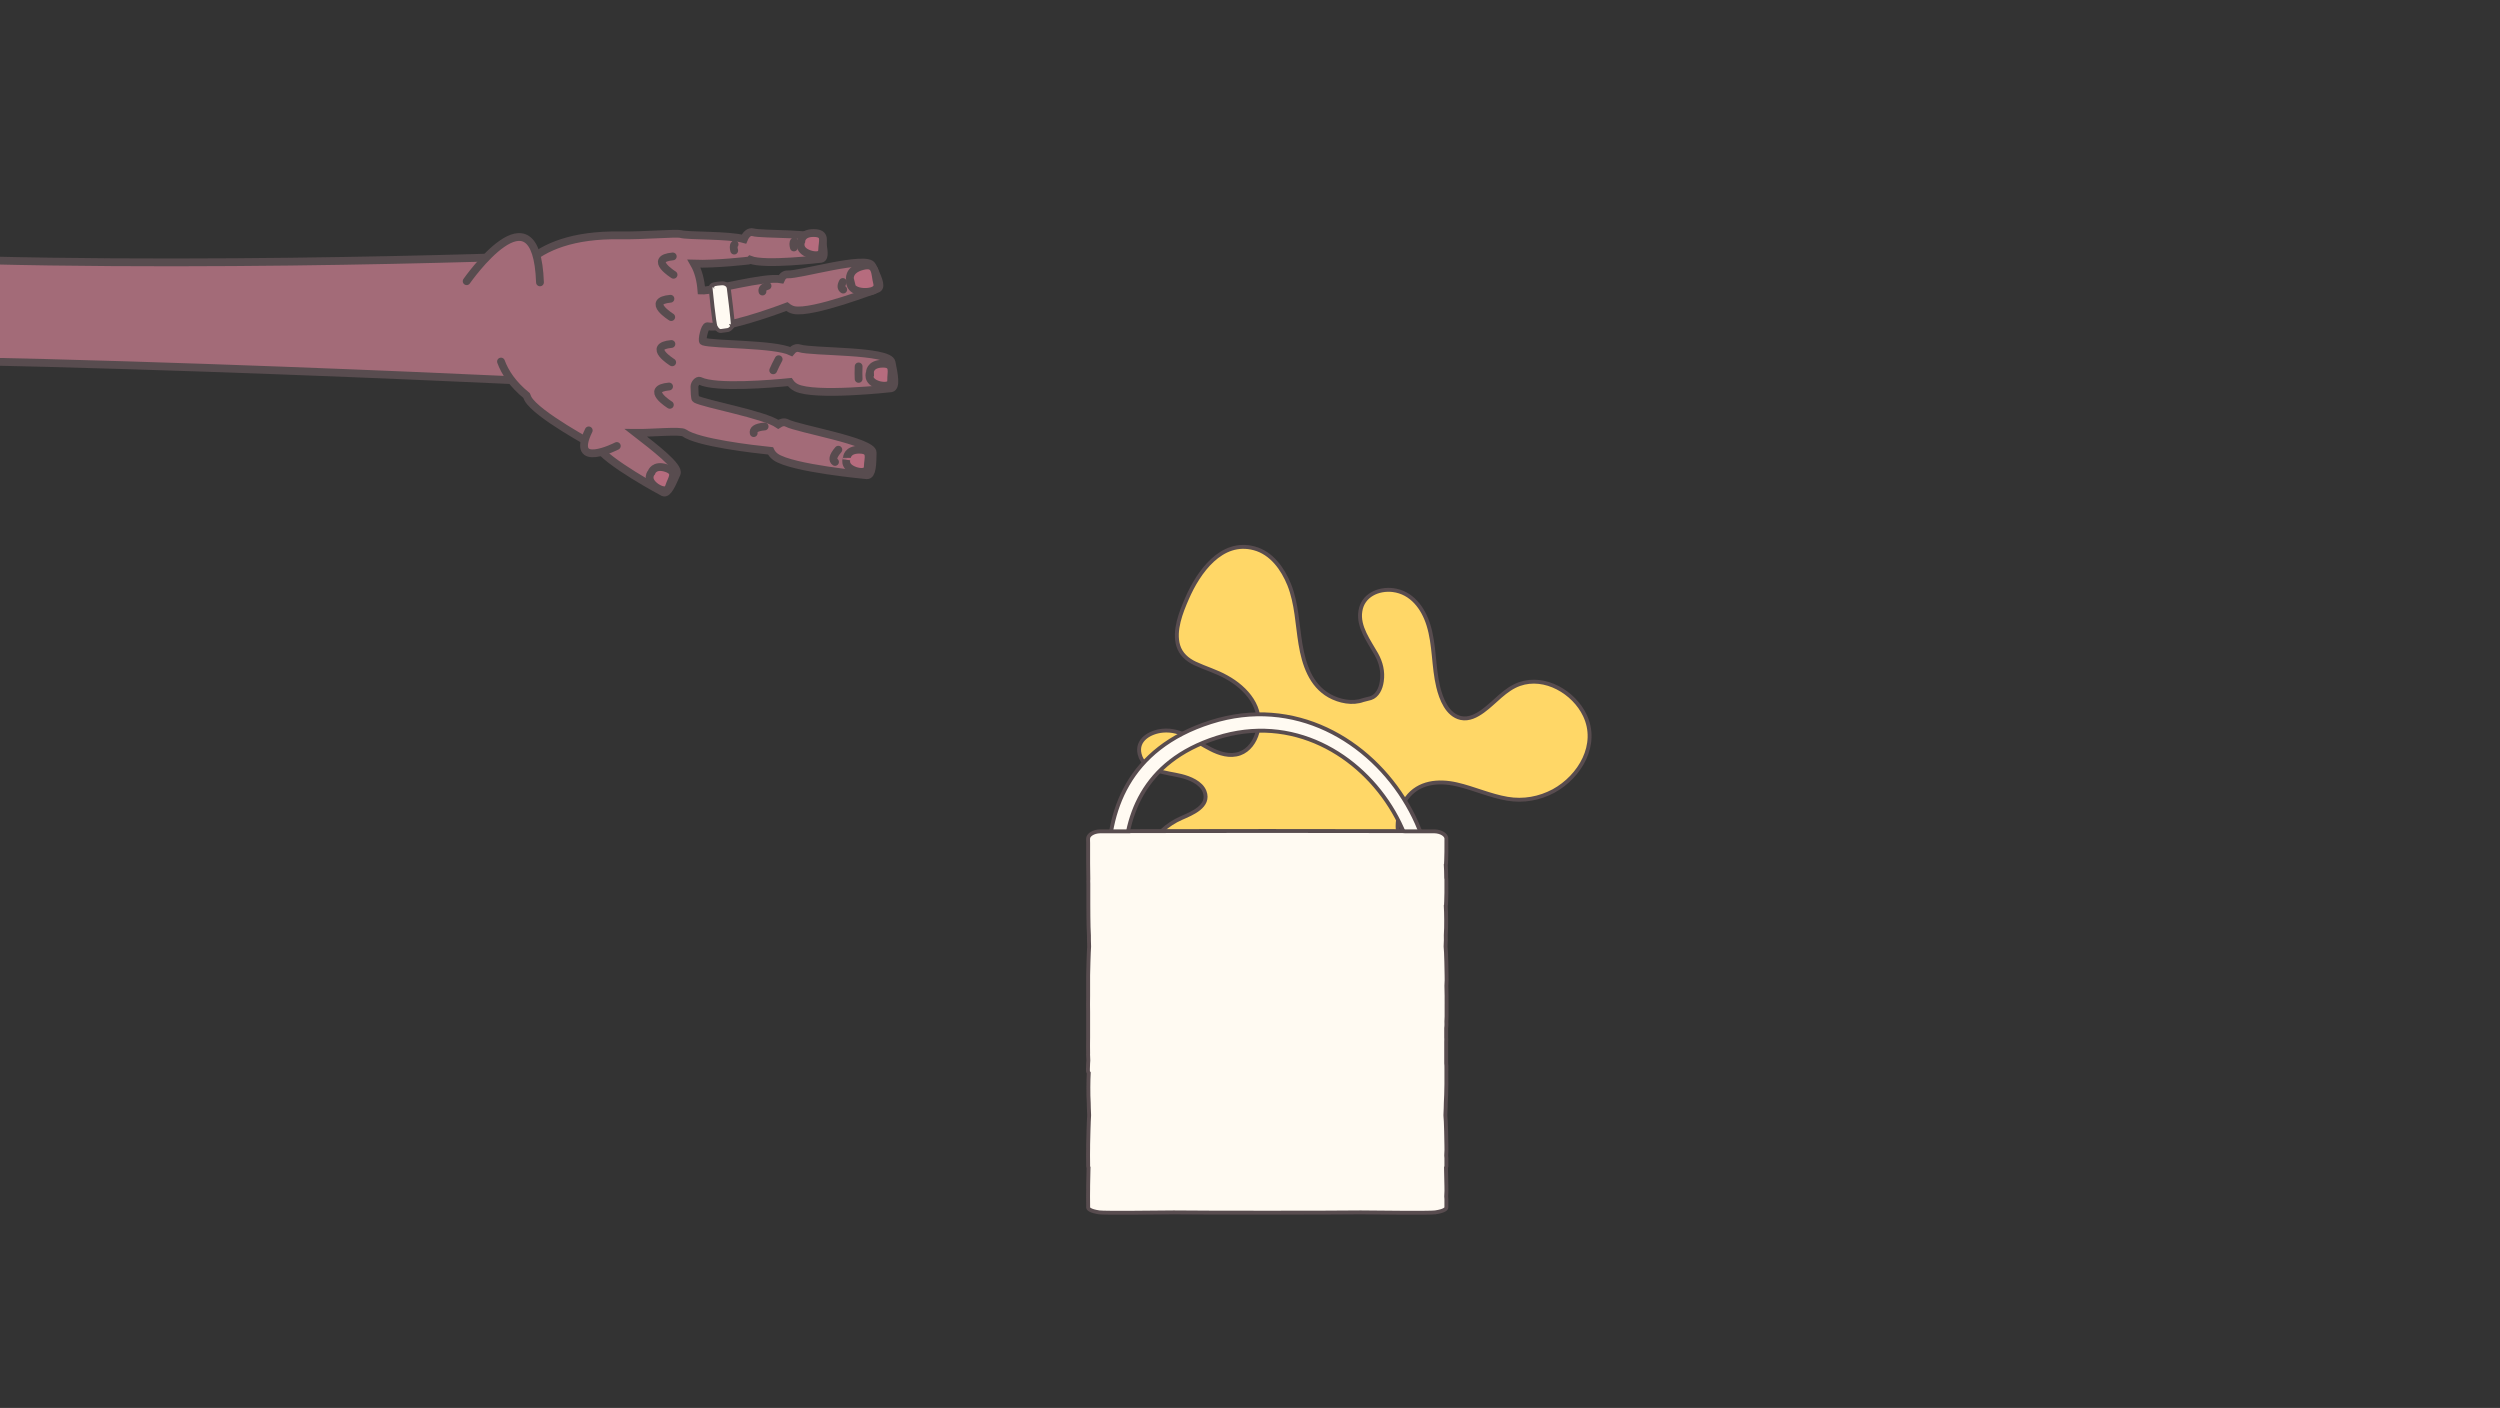 <?xml version="1.0" encoding="utf-8"?>
<!-- Generator: Adobe Illustrator 22.1.0, SVG Export Plug-In . SVG Version: 6.00 Build 0)  -->
<svg version="1.1" id="Layer_1" xmlns="http://www.w3.org/2000/svg" xmlns:xlink="http://www.w3.org/1999/xlink" x="0px" y="0px"
	 viewBox="0 0 1282 722" style="enable-background:new 0 0 1282 722;" xml:space="preserve">
<rect x="0" y="0" width="1282" height="722" fill="#333333" stroke="none"/>
<style type="text/css">
	.st0{fill:#A36B78;stroke:#584C4F;stroke-width:4;stroke-linecap:round;stroke-miterlimit:10;}
	.st1{fill:#B66C7E;stroke:#584C4F;stroke-width:4;stroke-miterlimit:10;}
	.st2{fill:#FFFAF2;stroke:#584C4F;stroke-width:2;stroke-miterlimit:10;}
	.st3{fill:#FFD767;stroke:#584C4F;stroke-width:2;stroke-miterlimit:10;}
</style>
<g id="Layer_5">
</g>
<g id="Layer_3">
</g>
<g>
	<g>
		<path id="XMLID_84_" class="st0" d="M-478.8,107.7c132.7,8.3,295.7,16.3,380.4,21.9c153.4,10.2,379.1,1.5,379.1,1.5l-6.5,64.4
			c0,0-398.1-19.4-481.9-7.5c-60.1,8.5-281.8-11.5-411.2-18.8"/>
		<path class="st0" d="M270.6,134.3c8.5-7.6,23-14,47.4-13.6c11.4,0.2,28.8-1.3,31-0.7c3.8,1.1,24.7,0.4,32.5,2.6
			c1-2.4,2.7-4,4.6-3.5c4.6,1.4,34.6,0,35.4,4.4c0.9,4.4,1.7,8.8-0.4,9.2c0,0-28.9,3.5-36.4,0.5c-0.2,0.2-0.4,0.4-0.7,0.4
			c0,0-16.7,2-28.1,1.6c2.3,4,3.4,8.6,3.8,13.8c5.4,0.3,32.4-7.4,40.8-5.8c0.7-1.6,1.9-2.6,3.4-2.5c5.9,0.4,40.7-9.9,43.3-4.5
			c2.6,5.4,5.2,10.7,2.9,11.8c0,0-33.5,13-43,11c-1.4-0.3-2.6-1-3.6-1.8c-7.6,2.9-32.7,11.8-40.7,10.1c-1.4-0.3-3.1,7.5-2.2,7.8
			c5.4,1.8,36.6,1.1,45.1,5.2c1.2-1.5,2.7-2.2,4.3-1.7c6.1,2.1,46,0.8,47.2,7.2c1.3,6.4,2.5,12.7-0.2,13.3c0,0-39.2,4.4-48.7-0.3
			c-1.4-0.7-2.5-1.7-3.3-2.9c-9,0.9-38,3.4-46.1-0.6c-1.1-0.5-2.8,1.4-2.8,3c0,2.2,0.2,6.1,0.6,6.3c4.8,2.6,35,7.9,42.4,13
			c1.5-1,3-1.4,4.4-0.7c5.5,3,44.1,9.4,44,15.2c-0.1,5.8-0.2,11.6-2.9,11.6c0,0-38.6-3.5-46.9-9.4c-1.2-0.9-2.1-2-2.6-3.1
			c-8.8-0.9-37.3-4.2-44.2-9.2c-1.9-1.4-16.9,0.1-24.8,0c9.4,7.3,22.4,17.2,20.9,20.8c-2.3,5.3-4.5,10.6-6.8,9.7
			c0,0-29.4-15.6-34.2-23.9c-0.3,0.1-0.6,0.1-0.9,0c0,0-30-16-34.4-24.2c-0.3-0.6-0.5-1.1-0.7-1.6c-7-5.7-11-11.7-13.1-17.4"/>
		<path class="st0" d="M267.7,137.1c0.9-1,1.9-1.9,2.9-2.9"/>
		<path id="XMLID_83_" class="st0" d="M239.3,144.2c0,0,35.8-51.4,37.6,0.6"/>
		<path class="st1" d="M450.6,197.4c0,0,6.6,1.9,6.4-2.4c-0.1-4.3,1.9-8.7-4.6-8.5c-6.5,0.2-6.3,4.5-6.3,4.5
			S444.1,195.5,450.6,197.4z"/>
		<path class="st1" d="M438.5,241.4c0,0,6.4,2.3,6.5-2.1s2.3-8.6-4.2-8.7c-6.5-0.1-6.5,4.2-6.5,4.2S432,239.1,438.5,241.4z"/>
		<path class="st1" d="M415.1,130.3c0,0,6.4,2.3,6.5-2.1s2.3-8.6-4.2-8.7c-6.5-0.1-6.5,4.2-6.5,4.2S408.7,128.1,415.1,130.3z"/>
		<path class="st1" d="M442.9,149.7c0,0,8.2,0.5,6.9-4.5c-1.3-5-0.2-10.7-7.7-8.7s-6.2,7-6.2,7S434.7,149.2,442.9,149.7z"/>
		<path class="st1" d="M336.3,249.7c0,0,5.5,4,6.8-0.2c1.3-4.1,4.6-7.5-1.6-9.5c-6.1-1.9-7.4,2.2-7.4,2.2S330.8,245.7,336.3,249.7z"
			/>
		<path id="XMLID_82_" class="st0" d="M345.4,140.9c0,0-13.3-8.2-0.4-9.4"/>
		<path id="XMLID_81_" class="st0" d="M344.2,162.6c0,0-13.3-8.2-0.4-9.4"/>
		<path id="XMLID_80_" class="st0" d="M344.7,185.8c0,0-13.3-8.2-0.4-9.4"/>
		<path id="XMLID_79_" class="st0" d="M343.5,207.6c0,0-13.3-8.2-0.4-9.4"/>
		<path id="XMLID_78_" class="st0" d="M316.3,228.7c0,0-24.4,12.5-14.4-8"/>
		<path id="XMLID_77_" class="st0" d="M386.5,222.1c-0.4-1.6,0.9-3,5.6-3.4"/>
		<path id="XMLID_76_" class="st0" d="M396.5,189.9c0.7-1.6,1.6-3.5,2.8-5.7"/>
		<path id="XMLID_75_" class="st0" d="M396.7,146.1"/>
		<path id="XMLID_74_" class="st0" d="M391,149.5c-0.3-1.2,0.3-2.2,2.6-2.9"/>
		<path id="XMLID_73_" class="st0" d="M380.2,126"/>
		<path id="XMLID_72_" class="st0" d="M376.5,128.5c-0.3-1.2-0.5-2.6,0.2-3.2"/>
		<path id="XMLID_71_" class="st0" d="M428.2,236.9c-1.3-0.9-1.4-2.7,1.7-6.3"/>
		<path id="XMLID_70_" class="st0" d="M440.3,194.3c-0.1-1.7-0.1-3.8,0-6.4"/>
		<path id="XMLID_69_" class="st0" d="M432.4,148.5c-1-0.7-1.3-1.8-0.2-3.9"/>
		<path id="XMLID_68_" class="st0" d="M407.1,126.9c-0.3-1.2-0.5-2.6,0.2-3.2"/>
	</g>
	<path id="XMLID_67_" class="st2" d="M373.7,147.7c0.1,0.4,2.2,17.6,2.1,19.1c0,0.2-0.3,0.8-0.6,1.1c-0.4,0.5-1.1,1.1-1.8,1.3
		c-0.1,0-3.3,0.5-3.4,0.5c-1,0.2-2.1-0.3-3.1-2.3c-0.7-1.5-2.5-19.1-2.5-19.5c-0.1-1.2,0.7-1.9,1.7-2.1c0.6-0.2,3.1-0.5,3.8-0.5
		C371.5,145.1,373.4,145.9,373.7,147.7z"/>
	<path id="XMLID_66_" class="st2" d="M366.3,147.1c0,0-0.6-0.2-0.8,0.2"/>
	<path id="XMLID_65_" class="st2" d="M375,166.4c0,0-0.2,0.7-0.5,0.9"/>
</g>
<g>
	<path class="st3" d="M812.7,366.8c-5.6-11.8-20.5-20.6-33.5-16c-7.4,2.6-12.5,9.3-18.7,13.8c-3.3,2.4-7.2,4.5-11.4,3.6
		c-7-1.6-10.1-9.8-11.6-16c-2.5-10.4-1.8-21.4-5-31.7c-2.7-8.7-8.6-16.7-18.2-17.9c-7.5-0.9-15.5,2.7-16.7,10.8
		c-1.3,8,4.5,15.5,8.2,22.1c2.4,4.3,3.5,8.9,2.8,13.8c-0.5,3.8-2.3,7.6-5.7,8.7l-3.9,1c-5.4,2-12.1,0.7-17.3-2.2
		c-9.6-5.4-13.1-16.2-14.8-26.4c-1.7-10.2-1.9-20.8-5.8-30.6c-3.3-8.1-9-16.2-17.9-18.6c-16.9-4.6-28.7,12.3-34.5,25.7
		c-3.1,7.1-6.8,16.4-4.5,24.2c1.3,4.3,4.6,7.2,8.6,9.1c5.3,2.5,11,4.1,16.1,7c10.4,5.7,19.2,15.9,15.9,28.4c-1.3,4.7-4.3,9.1-9,10.8
		c-5.1,1.8-10.5,0.1-15.1-2.3c-8.1-4.1-14.9-10.3-24.5-9.4c-6.3,0.6-13.6,4.6-11.8,12c2.2,9.1,14.1,9.4,21.3,11.2
		c4.4,1.1,10.2,3.4,12,8c2.9,7.6-6.7,11.3-11.9,13.6c-14.6,6.4-22.9,21.6-23.1,37.2c-0.3,15.9,8.4,31.2,24,36.3
		c15,4.9,32.8,0.3,43.9-10.9c6.6-6.7,8.9-14.6,10.7-23.5c1.1-5.5,2.7-12.3,7.9-15.3c4.1-2.4,11.9-3,14.1,2.4
		c1.8,4.5-2.1,9.1-0.1,13.7c1.6,3.6,5.3,5.7,8.8,7.1c8.4,3.4,19.3,6.1,28.4,4.1c6.8-1.5,13.4-7.1,14.4-14.3
		c1.5-10.5-10.1-14-14.9-21.3c-5-7.7-3.9-18.5,1.5-25.8c6.1-8.2,16.2-9.1,25.5-7c8.8,2,17.2,5.9,26.1,7.4c8.2,1.4,16.4-0.1,23.7-4
		C810.2,398.2,819.9,381.8,812.7,366.8z"/>
	<path class="st2" d="M620.9,370.3c-85.8,27.3-40.8,130.6-40.8,130.6s54.9,64.8,125.2,13.2C775.6,462.4,706.7,343,620.9,370.3z
		 M700,507.7c-63.3,46.5-112.7-11.9-112.7-11.9s-40.5-92.9,36.7-117.5C701.2,353.7,763.2,461.2,700,507.7z"/>
	<g id="XMLID_134_">
		<path id="XMLID_135_" class="st2" d="M741.7,523.9c0,0,0-0.1,0-0.2c0-1.1,0.1-2.1,0.1-2.5c0-0.3,0-1.4,0-2.9c0-1.8,0-3.4,0-3.5
			c-0.1-0.8,0.1-3.5,0-4.1c0,0-0.1-4.7-0.1-5.2c0.1-1.4,0.2-4.5,0.1-5.3c0-0.9-0.2-12.9-0.5-14.8c0-0.1,0-0.2,0-0.3
			c0.1-2.1,0.2-4.1,0.1-5.5c0.3-4.2,0.2-11.9,0-15c0.3-0.3,0.4-13.4,0.3-13.8c0-0.2-0.1-0.3-0.1-0.5c0-2.7-0.1-5.2-0.2-6.7
			c0.3-0.3,0.4-13.4,0.3-13.8c-0.2-1.6-2.5-3.4-6.2-3.5c-0.4,0-7.1,0-15,0c-0.5,0-0.9-0.1-1.3-0.1c-1.7-0.1-137-0.1-138.7,0
			c-0.5,0-0.9,0-1.3,0.1c-7.8,0-14.5,0-15,0c-3.7,0.1-6,1.9-6.2,3.5c0,0.4-0.1,1.5,0,2.4c0,0.7,0,10.4,0,10.5c0,0.2,0,3.9,0.1,7.9
			c0,0.1,0,0.1,0,0.2c0,0.4-0.1,1.5,0,2.4c0,0.7,0,10.4,0,10.5c0,0.3,0,11.8,0.3,16c0,1.5,0,3.4,0.1,5.5c0,0.1,0,0.2,0,0.3
			c-0.2,1.8-0.5,13.8-0.5,14.8c0,0.7,0,10.4,0,10.5c-0.1,0.6,0,8,0,8.1c0,0.3,0,0.8,0,1.4c0,0.6,0,0.9,0,1.1c0,0.3,0,2.1,0,4.1
			c0,0.6,0,1.2,0,1.7c0,0.2,0,0.4,0,0.6c0,2.2,0,4.1,0,4.1c-0.1,0.6,0,8,0,8.1c-0.1,0.7,0.1,2.5,0.1,3.9c0,0.5-0.1,0.9-0.1,1.3
			c0,0.5-0.1,2-0.1,3c0,0.5,0,0.9,0,1c0,0.3,0.1,0.6,0.4,1c-0.2,3.3-0.3,11.1,0,15.4c0,1.6,0.1,3.7,0.2,6c0,0.2,0,0.3,0,0.5
			c-0.2,1.9-0.5,14.1-0.5,15.1c0,0.8,0,1.5,0,1.5c-0.1,0.7,0,6.7,0,7.7c0,0.8,0,1.5,0,1.5c0,0.3,0,0.5,0.2,0.8
			c-0.1,4.1-0.2,8.9-0.2,9.5c0,0.8,0,1.5,0,1.5c-0.1,0.7,0,6.7,0,7.7c0,0.8,0,1.5,0,1.5c-0.2,1,1.1,2.1,5.7,2.8
			c2.8,0.4,29.3,0.1,38.2,0c13.2,0.2,82.7,0.2,95.9,0c8.9,0.1,35.4,0.4,38.2,0c4.6-0.7,5.9-1.8,5.7-2.8c0,0,0-0.7,0-1.5
			c0-1,0-2.1,0-2.5c0-0.3-0.1-0.8-0.1-1.3c0.1-1.4,0.2-4.6,0.1-5.4c0-0.6-0.1-5.4-0.2-9.5c0.2-0.3,0.2-0.5,0.2-0.8c0,0,0-0.7,0-1.5
			c0-1,0-2.1,0-2.5c0-0.3-0.1-0.8-0.1-1.3c0.1-1.4,0.2-4.6,0.1-5.4c0-1-0.2-13.2-0.5-15.1c0-0.1,0-0.3,0-0.5c0.1-2.3,0.2-4.4,0.2-6
			c0.3-4.3,0.4-16,0.3-16.4c0,0,0-0.4,0-1c0-1,0-2.6-0.1-3c0-0.3,0-8.8,0-9.2c0-0.1,0-0.2,0-0.3c0-0.5,0-0.9,0-1.4c0-1,0.1-2,0-2.4
			c0,0,0-0.2,0-0.4c0-1.9,0-3.2,0-3.3c0,0,0-0.4,0-1C741.8,525.9,741.7,524.3,741.7,523.9z"/>
	</g>
</g>
</svg>
